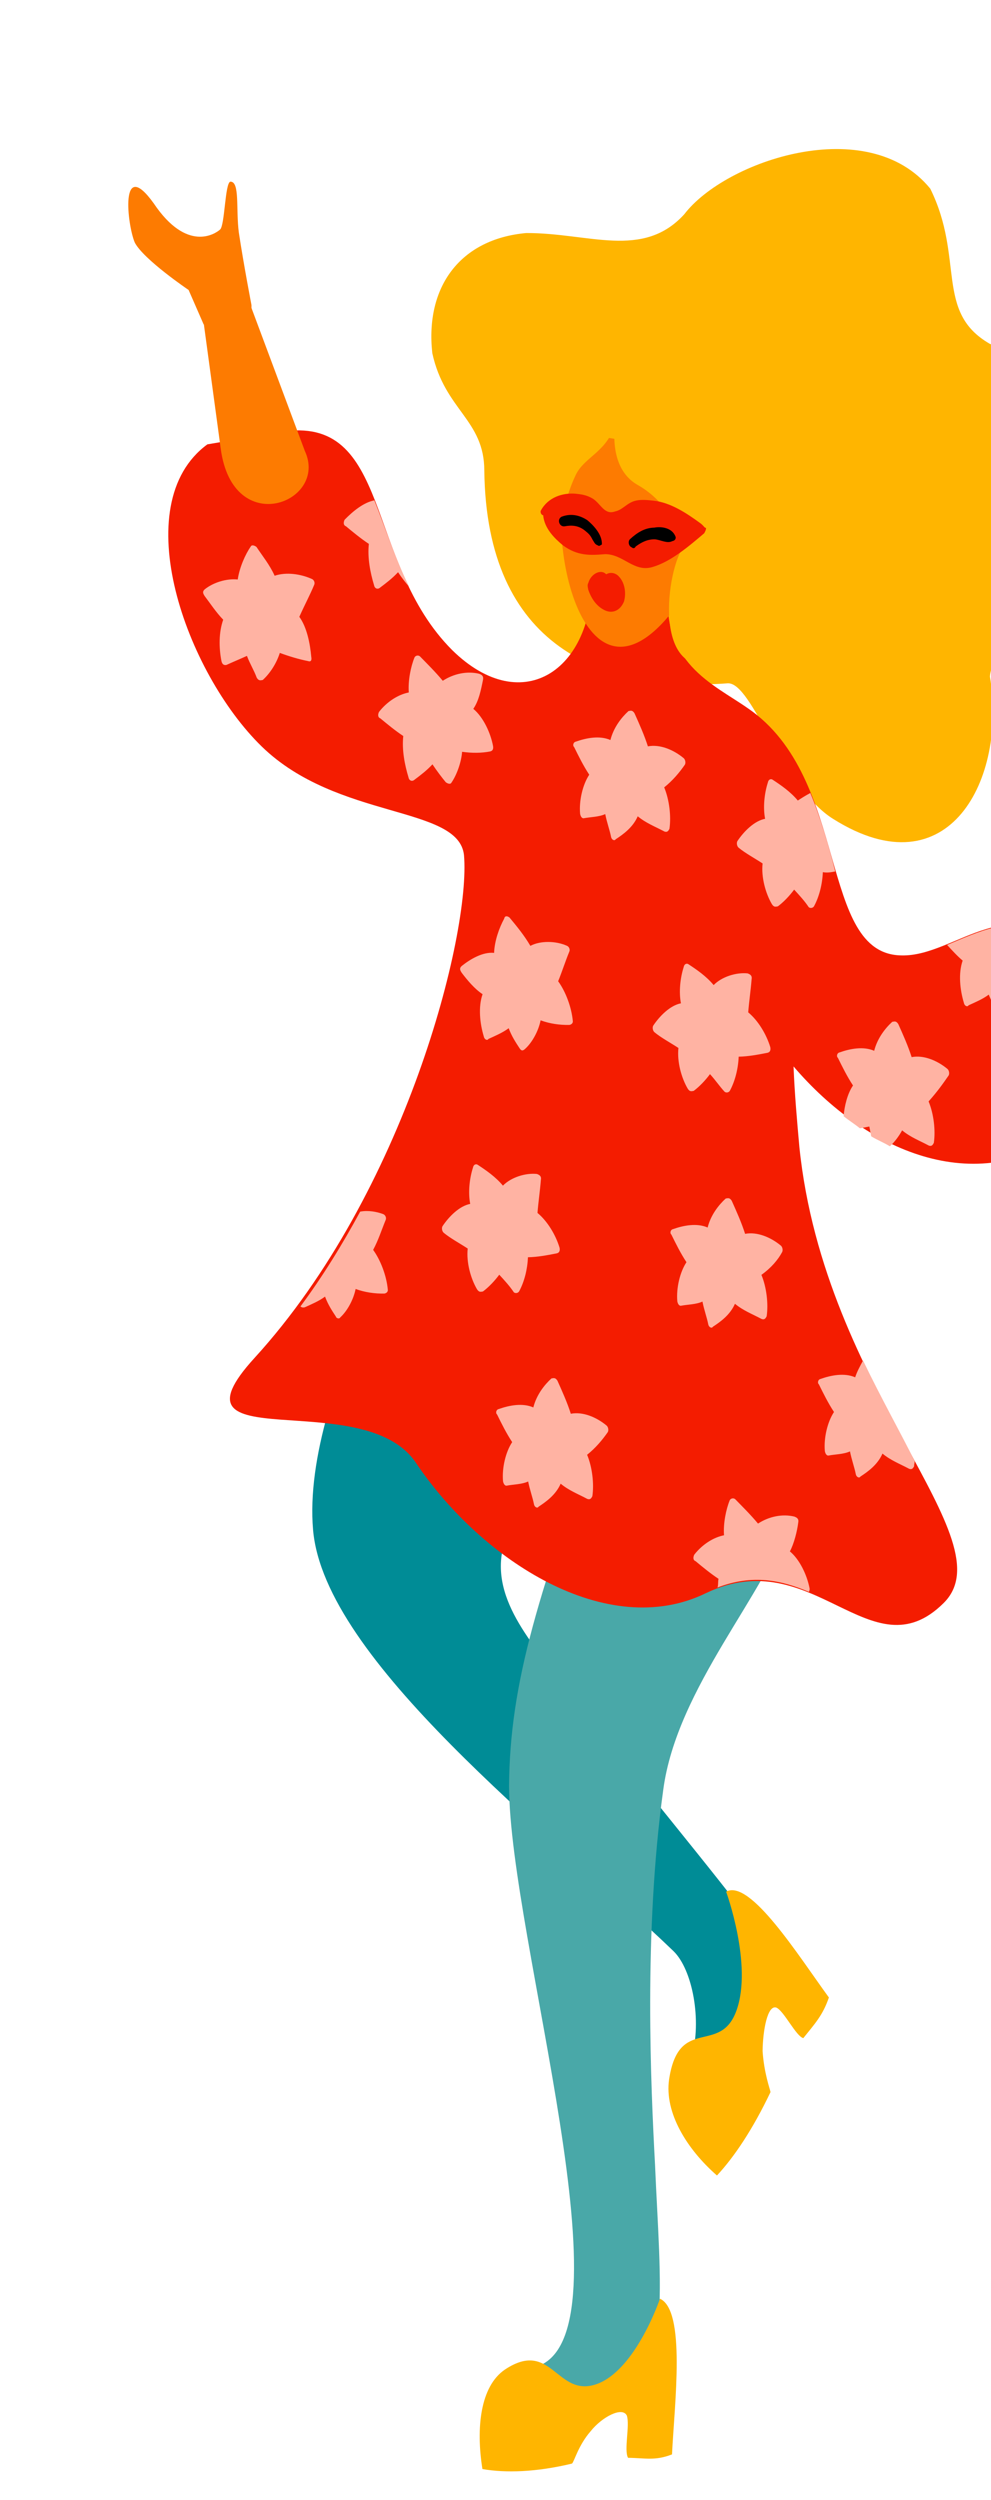 <svg width="69" height="174" viewBox="0 0 69 174" fill="none" xmlns="http://www.w3.org/2000/svg">
<path fill-rule="evenodd" clip-rule="evenodd" d="M33.721 32.747C33.714 29.201 30.967 28.551 30.1 24.58C29.591 19.949 32.055 16.633 36.634 16.219C40.999 16.201 44.76 18.073 47.643 14.913C50.508 11.165 60.442 7.821 64.772 13.131C67.169 17.988 65.074 21.705 68.901 23.92C70.294 24.596 74.098 24.686 76.989 27.082C80.321 29.748 82.714 37.089 78.785 39.86C76.59 42.059 69.1 43.984 68.926 47.092C70.108 54.195 66.1 62.066 58.033 57.008C54.508 54.853 52.396 47.457 50.667 47.556C41.861 48.198 33.866 45.017 33.721 32.747Z" fill="#FFB500"/>
<path fill-rule="evenodd" clip-rule="evenodd" d="M30.663 81.587C30.663 81.587 20.928 96.481 21.799 106.482C22.586 115.553 38.187 127.429 46.895 135.793C48.211 137.075 48.895 140.608 48.143 143.238C47.802 144.486 51.606 144.577 52.14 144.828C53.115 145.349 53.918 135.969 51.296 132.457C48.696 129.058 40.703 119.373 38.588 116.472C36.472 113.571 33.382 110.149 35.692 106.036C37.907 101.941 42.546 89.808 42.546 89.808L44.347 83.073L30.663 81.587Z" fill="#008C96"/>
<path fill-rule="evenodd" clip-rule="evenodd" d="M54.88 105.865C53.496 110.745 47.12 117.42 46.178 124.58C44.807 134.542 45.32 145.204 45.61 150.705C45.961 159.033 46.89 165.83 42.576 167.612C33.627 170.529 33.866 165.752 37.262 164.739C44.263 162.791 35.466 134.933 35.444 124.295C35.5 117.071 37.483 110.774 42.391 97.525L54.88 105.865Z" fill="#49A8A8"/>
<path fill-rule="evenodd" clip-rule="evenodd" d="M62.783 66.493C66.587 66.584 70.448 61.46 75.339 66.662C80.23 71.863 78.058 76.186 74.388 78.789C67.918 83.472 60.276 80.105 55.252 74.22C55.325 76.098 55.491 77.958 55.657 79.818C57.407 96.862 70.178 107.158 65.694 111.574C60.644 116.573 56.615 107.303 49.153 110.877C42.324 114.211 33.585 108.691 28.946 101.786C25.271 96.349 11.161 101.684 17.729 94.499C28.219 83.006 32.783 64.975 32.306 59.51C31.924 56.036 23.486 57.08 18.221 51.951C12.956 46.823 8.743 35.104 14.438 30.926L19.513 30.061C27.323 28.784 25.342 39.101 31.483 45.243C36.401 50.084 41.551 46.603 41.233 39.451C43.078 39.448 44.663 39.614 46.59 40.541C45.828 46.129 49.71 47.623 52.072 49.294C59.231 54.174 56.948 66.442 62.783 66.493Z" fill="#F41C00"/>
<path fill-rule="evenodd" clip-rule="evenodd" d="M49.196 34.952C48.524 34.491 48.494 39.345 47.18 42.083C40.734 50.9 37.66 37.542 39.66 31.833C40.644 29.395 44.745 30.02 49.196 34.952Z" fill="#FD7B01"/>
<path fill-rule="evenodd" clip-rule="evenodd" d="M75.381 73.394L81.465 65.711L79.795 62.605L72.603 67.074C67.904 69.876 73.831 76.414 75.381 73.394Z" fill="#FD7B01"/>
<path fill-rule="evenodd" clip-rule="evenodd" d="M79.669 54.943C79.669 54.943 75.096 56.894 73.592 53.638C72.087 50.382 71.5 44.347 70.446 40.412C69.299 36.496 76.535 32.255 78.474 34.245C80.412 36.234 85.472 47.315 85.759 48.797C85.931 50.182 84.678 53.736 79.669 54.943Z" fill="#FFB3A3"/>
<path fill-rule="evenodd" clip-rule="evenodd" d="M42.862 29.32C42.862 29.32 42.22 32.519 44.401 33.752C46.581 34.985 47.397 37.192 47.645 37.972C46.391 39.516 45.323 47.527 50.1 46.129C56.519 48.196 54.873 38.7 55.164 37.697C55.456 36.695 50.76 26.489 50.297 26.106C49.834 25.723 42.148 22.127 40.641 23.365C39.133 24.604 36.098 30.986 36.159 31.802C36.198 32.504 39.119 38.56 39.097 38.446C39.097 38.446 38.776 35.788 40.09 33.05C40.712 31.747 42.396 31.421 42.862 29.32Z" fill="#FFB500"/>
<path fill-rule="evenodd" clip-rule="evenodd" d="M35.16 164.91C38.428 162.74 38.755 166.933 41.568 165.915C44.286 164.915 45.951 159.981 45.951 159.981C47.763 160.812 46.968 167.234 46.789 170.816C45.617 171.28 44.895 171.065 43.728 171.054C43.431 170.521 43.87 168.78 43.644 168.114C43.325 167.467 41.916 168.213 41.135 169.192C40.26 170.189 39.991 171.306 39.826 171.456C37.322 172.059 35.197 172.116 33.59 171.837C33.131 168.969 33.443 166.071 35.16 164.91Z" fill="#FFB500"/>
<path fill-rule="evenodd" clip-rule="evenodd" d="M46.586 144.722C47.266 140.215 50.152 143.085 51.284 139.909C52.416 136.733 50.558 131.654 50.558 131.654C52.225 130.739 55.597 136.117 57.713 139.018C57.279 140.285 56.712 140.867 55.931 141.847C55.419 141.709 54.598 139.976 54.064 139.725C53.436 139.492 53.112 141.328 53.097 142.751C53.197 144.268 53.605 145.372 53.649 145.6C52.406 148.206 51.125 150.109 49.92 151.407C47.816 149.568 46.257 147.032 46.586 144.722Z" fill="#FFB500"/>
<path fill-rule="evenodd" clip-rule="evenodd" d="M21.225 31.385L17.19 20.578L14.008 21.195L15.368 31.219C16.209 37.56 22.89 34.965 21.225 31.385Z" fill="#FD7B01"/>
<path fill-rule="evenodd" clip-rule="evenodd" d="M17.509 21.226C17.531 21.34 16.979 18.49 16.631 16.193C16.415 14.579 16.717 12.629 16.04 12.642C15.665 12.714 15.656 15.672 15.326 15.973C14.996 16.273 13.021 17.602 10.701 14.149C8.31 10.828 8.864 15.688 9.387 16.887C10.005 18.068 13.132 20.182 13.132 20.182L14.18 22.58C14.273 22.562 17.604 23.218 17.509 21.226Z" fill="#FD7B01"/>
<path fill-rule="evenodd" clip-rule="evenodd" d="M48.806 36.446C47.787 35.698 46.675 34.967 45.486 34.843C45.09 34.801 44.693 34.76 44.319 34.833C43.664 34.959 43.378 35.488 42.817 35.597C42.09 35.856 41.842 35.076 41.286 34.711C40.845 34.441 40.449 34.4 40.053 34.358C39.166 34.294 38.159 34.607 37.659 35.532C37.587 35.664 37.725 35.874 37.819 35.856C37.902 36.785 38.618 37.475 39.196 37.954C40.215 38.702 41.079 38.653 42.13 38.568C43.391 38.56 44.124 39.837 45.412 39.469C46.699 39.101 47.948 38.032 49.032 37.112C49.104 36.98 49.175 36.848 49.153 36.734C49.059 36.752 49.037 36.638 48.806 36.446Z" fill="#F41C00"/>
<path fill-rule="evenodd" clip-rule="evenodd" d="M43.116 40.15C42.863 39.845 42.467 39.803 42.208 39.971C41.839 39.57 41.135 39.943 40.964 40.567C40.893 40.699 40.915 40.813 40.937 40.927L40.959 41.041C41.185 41.707 41.576 42.222 42.111 42.474C42.645 42.725 43.184 42.502 43.448 41.86C43.618 41.236 43.485 40.552 43.116 40.15Z" fill="#F41C00"/>
<path fill-rule="evenodd" clip-rule="evenodd" d="M47.045 37.379C46.819 36.713 46.026 36.63 45.558 36.721C44.881 36.734 44.364 37.07 43.869 37.521C43.704 37.671 43.77 38.013 43.979 38.091C44.095 38.187 44.189 38.169 44.26 38.036C44.684 37.718 45.13 37.513 45.619 37.537C46.016 37.578 46.456 37.847 46.808 37.661C47.089 37.607 47.045 37.379 47.045 37.379Z" fill="black"/>
<path fill-rule="evenodd" clip-rule="evenodd" d="M40.896 36.205C40.34 35.84 39.734 35.721 39.101 35.962C38.749 36.148 38.953 36.7 39.327 36.628C39.795 36.537 40.285 36.56 40.748 36.944C40.979 37.135 41.095 37.231 41.255 37.555C41.392 37.765 41.414 37.879 41.624 37.956C41.739 38.052 41.811 37.92 41.904 37.902C41.959 37.182 41.243 36.493 40.896 36.205Z" fill="black"/>
<path fill-rule="evenodd" clip-rule="evenodd" d="M21.869 40.72C21.941 40.588 21.897 40.36 21.688 40.282C20.944 39.953 19.942 39.793 19.122 40.07C18.78 39.308 18.274 38.697 17.86 38.068C17.745 37.972 17.536 37.894 17.464 38.026C17.085 38.573 16.678 39.479 16.552 40.331C15.759 40.249 14.845 40.544 14.257 41.013C14.092 41.163 14.114 41.277 14.252 41.487C14.643 42.002 15.056 42.632 15.541 43.129C15.227 44.017 15.239 45.079 15.416 45.991C15.46 46.219 15.575 46.315 15.763 46.279C16.208 46.074 16.748 45.851 17.194 45.647C17.398 46.198 17.673 46.618 17.877 47.17C18.015 47.38 18.108 47.361 18.295 47.325C18.791 46.874 19.241 46.196 19.483 45.44C20.111 45.673 20.832 45.888 21.438 46.007C21.647 46.084 21.718 45.952 21.674 45.724C21.591 44.794 21.37 43.655 20.841 42.929C21.248 42.023 21.605 41.362 21.869 40.72ZM52.331 68.164C52.38 67.918 52.265 67.822 52.056 67.744C51.263 67.661 50.256 67.975 49.689 68.558C49.182 67.946 48.511 67.485 47.954 67.12C47.839 67.024 47.652 67.061 47.602 67.306C47.361 68.063 47.257 69.029 47.411 69.827C46.663 69.972 45.931 70.705 45.48 71.384C45.408 71.516 45.453 71.744 45.568 71.84C46.031 72.223 46.681 72.57 47.237 72.935C47.133 73.901 47.447 75.023 47.883 75.766C48.02 75.976 48.114 75.958 48.301 75.922C48.725 75.603 49.126 75.171 49.434 74.756C49.803 75.158 50.079 75.577 50.448 75.979C50.563 76.075 50.751 76.038 50.822 75.906C51.179 75.246 51.399 74.375 51.432 73.541C52.109 73.528 52.764 73.401 53.419 73.275C53.606 73.238 53.677 73.106 53.633 72.878C53.363 71.985 52.79 71.031 52.096 70.456C52.15 69.736 52.276 68.884 52.331 68.164ZM37.659 82.123C37.708 81.877 37.593 81.781 37.383 81.703C36.591 81.62 35.584 81.934 35.017 82.516C34.51 81.905 33.838 81.444 33.282 81.079C33.167 80.983 32.979 81.019 32.93 81.265C32.688 82.022 32.584 82.988 32.739 83.786C31.99 83.931 31.259 84.664 30.808 85.343C30.736 85.475 30.78 85.703 30.896 85.798C31.359 86.182 32.008 86.529 32.565 86.894C32.461 87.86 32.775 88.982 33.21 89.725C33.348 89.935 33.442 89.917 33.629 89.881C34.052 89.562 34.454 89.129 34.762 88.715C35.131 89.117 35.5 89.518 35.776 89.938C35.891 90.034 36.078 89.997 36.15 89.865C36.507 89.205 36.727 88.334 36.759 87.5C37.436 87.487 38.091 87.36 38.746 87.233C38.934 87.197 39.005 87.065 38.961 86.837C38.691 85.943 38.117 84.99 37.424 84.415C37.478 83.695 37.604 82.843 37.659 82.123ZM77.387 75.725C76.71 75.738 75.983 75.997 75.416 76.58C74.91 75.968 74.238 75.507 73.682 75.142C73.566 75.046 73.379 75.083 73.33 75.329C73.088 76.085 72.984 77.051 73.138 77.849C72.39 77.994 71.658 78.727 71.207 79.406C71.136 79.538 71.18 79.766 71.296 79.862C71.527 80.053 71.758 80.245 71.99 80.437C72.787 80.046 73.585 79.654 74.361 79.149C75.681 77.947 76.743 76.914 77.387 75.725ZM56.419 55.192C56.067 55.378 55.808 55.547 55.549 55.715C55.043 55.104 54.371 54.643 53.815 54.278C53.699 54.182 53.512 54.218 53.462 54.464C53.221 55.22 53.117 56.187 53.271 56.984C52.523 57.129 51.791 57.862 51.34 58.541C51.269 58.673 51.313 58.901 51.428 58.997C51.891 59.38 52.541 59.727 53.097 60.093C52.993 61.059 53.307 62.18 53.743 62.924C53.88 63.134 53.974 63.115 54.161 63.079C54.585 62.761 54.986 62.328 55.294 61.914C55.663 62.315 56.032 62.717 56.308 63.136C56.423 63.232 56.611 63.196 56.682 63.064C57.039 62.403 57.259 61.533 57.292 60.699C57.594 60.758 57.875 60.704 58.156 60.65C57.709 58.844 57.146 56.943 56.419 55.192ZM26.844 84.928C26.916 84.796 26.872 84.568 26.662 84.49C26.244 84.335 25.638 84.216 25.077 84.325C23.862 86.57 22.459 88.852 20.919 90.924C21.035 91.02 21.129 91.002 21.222 90.984C21.668 90.779 22.207 90.557 22.631 90.238C22.835 90.79 23.11 91.209 23.386 91.629C23.408 91.743 23.617 91.821 23.689 91.689C24.184 91.238 24.613 90.445 24.761 89.707C25.389 89.94 26.088 90.041 26.765 90.028C26.952 89.992 27.023 89.86 27.001 89.746C26.918 88.816 26.51 87.713 25.981 86.987C26.339 86.327 26.58 85.57 26.844 84.928ZM65.942 65.763C66.311 66.164 66.68 66.566 67.027 66.853C66.714 67.742 66.841 68.9 67.112 69.793C67.156 70.021 67.365 70.099 67.436 69.967C67.882 69.762 68.422 69.539 68.845 69.221C69.049 69.772 69.325 70.192 69.6 70.612C69.738 70.822 69.832 70.803 69.996 70.653C70.492 70.203 70.921 69.41 71.069 68.672C71.696 68.905 72.395 69.006 73.073 68.993C73.26 68.957 73.331 68.825 73.309 68.71C73.226 67.781 72.818 66.677 72.289 65.952C72.504 65.556 72.624 65.177 72.839 64.781C70.306 63.735 68.1 64.872 65.942 65.763ZM39.631 66.25C39.703 66.118 39.658 65.89 39.449 65.812C38.706 65.483 37.633 65.454 36.928 65.828C36.493 65.084 35.986 64.473 35.479 63.861C35.364 63.766 35.154 63.688 35.105 63.934C34.748 64.594 34.434 65.483 34.402 66.317C33.609 66.234 32.74 66.757 32.151 67.226C31.986 67.376 32.008 67.49 32.146 67.7C32.537 68.216 33.044 68.827 33.6 69.192C33.287 70.081 33.414 71.239 33.684 72.132C33.728 72.36 33.938 72.438 34.009 72.306C34.455 72.101 34.994 71.878 35.418 71.56C35.622 72.111 35.897 72.531 36.173 72.951C36.31 73.16 36.404 73.142 36.569 72.992C37.064 72.541 37.493 71.749 37.641 71.011C38.269 71.244 38.968 71.345 39.645 71.332C39.832 71.296 39.904 71.163 39.882 71.049C39.798 70.12 39.391 69.016 38.862 68.291C39.126 67.648 39.367 66.892 39.631 66.25ZM66.052 74.847C66.124 74.715 66.08 74.487 65.964 74.391C65.27 73.816 64.317 73.409 63.475 73.572C63.227 72.793 62.886 72.031 62.544 71.27C62.406 71.06 62.312 71.078 62.125 71.114C61.63 71.565 61.086 72.262 60.866 73.132C60.123 72.803 59.187 72.984 58.461 73.243C58.273 73.28 58.224 73.526 58.34 73.622C58.659 74.269 58.979 74.917 59.392 75.546C59.013 76.093 58.793 76.963 58.739 77.683C59.086 77.971 59.526 78.24 59.873 78.528C60.06 78.491 60.341 78.437 60.528 78.401C60.572 78.629 60.616 78.856 60.66 79.085C61.101 79.354 61.519 79.509 61.96 79.779C62.29 79.478 62.598 79.064 62.812 78.668C63.391 79.147 64.018 79.38 64.668 79.727C64.877 79.805 64.949 79.672 65.02 79.54C65.146 78.688 65.019 77.53 64.655 76.655C65.293 75.94 65.673 75.393 66.052 74.847ZM60.092 94.686C59.877 95.082 59.663 95.478 59.542 95.856C58.799 95.528 57.863 95.709 57.137 95.968C56.95 96.004 56.9 96.25 57.016 96.346C57.335 96.993 57.655 97.641 58.068 98.27C57.617 98.949 57.348 100.066 57.431 100.995C57.475 101.223 57.591 101.319 57.685 101.301C58.153 101.21 58.736 101.216 59.182 101.011C59.292 101.581 59.496 102.133 59.584 102.589C59.629 102.816 59.838 102.894 59.909 102.762C60.427 102.425 61.109 101.938 61.444 101.164C62.023 101.643 62.65 101.876 63.3 102.223C63.509 102.301 63.581 102.169 63.652 102.037C63.63 101.923 63.701 101.791 63.679 101.677C62.72 99.734 61.392 97.39 60.092 94.686ZM54.456 87.145C54.528 87.013 54.483 86.785 54.368 86.689C53.674 86.114 52.721 85.708 51.879 85.871C51.631 85.091 51.289 84.33 50.948 83.568C50.81 83.358 50.716 83.376 50.529 83.413C50.034 83.864 49.489 84.56 49.27 85.431C48.527 85.102 47.591 85.283 46.864 85.542C46.677 85.578 46.628 85.824 46.744 85.92C47.063 86.568 47.383 87.215 47.796 87.845C47.345 88.523 47.076 89.64 47.159 90.57C47.203 90.798 47.319 90.893 47.413 90.875C47.88 90.785 48.464 90.79 48.91 90.585C49.02 91.155 49.224 91.707 49.312 92.163C49.357 92.391 49.566 92.468 49.637 92.336C50.154 91.999 50.837 91.513 51.172 90.738C51.75 91.217 52.378 91.45 53.028 91.797C53.237 91.875 53.308 91.743 53.38 91.611C53.506 90.759 53.379 89.601 53.015 88.725C53.697 88.238 54.17 87.674 54.456 87.145ZM42.321 99.667C42.392 99.534 42.348 99.307 42.232 99.211C41.538 98.636 40.586 98.229 39.744 98.392C39.496 97.613 39.154 96.851 38.812 96.09C38.674 95.88 38.581 95.898 38.394 95.934C37.899 96.385 37.354 97.082 37.134 97.952C36.391 97.623 35.455 97.804 34.729 98.063C34.542 98.1 34.492 98.346 34.608 98.441C34.928 99.089 35.247 99.737 35.661 100.366C35.21 101.045 34.941 102.161 35.024 103.091C35.068 103.319 35.184 103.415 35.277 103.397C35.745 103.306 36.328 103.311 36.774 103.106C36.885 103.676 37.089 104.228 37.177 104.684C37.221 104.912 37.43 104.99 37.502 104.858C38.019 104.521 38.701 104.034 39.037 103.259C39.615 103.739 40.242 103.972 40.892 104.319C41.102 104.396 41.173 104.264 41.244 104.132C41.37 103.28 41.243 102.122 40.879 101.247C41.468 100.778 41.941 100.213 42.321 99.667ZM47.687 53.218C47.759 53.086 47.715 52.858 47.599 52.762C46.905 52.187 45.953 51.781 45.111 51.944C44.862 51.164 44.521 50.403 44.179 49.641C44.041 49.431 43.948 49.449 43.761 49.486C43.265 49.936 42.721 50.633 42.501 51.503C41.758 51.174 40.822 51.356 40.096 51.615C39.909 51.651 39.859 51.897 39.975 51.993C40.294 52.641 40.614 53.288 41.027 53.917C40.576 54.596 40.307 55.712 40.391 56.642C40.435 56.87 40.55 56.966 40.644 56.948C41.112 56.857 41.695 56.863 42.141 56.658C42.251 57.228 42.455 57.779 42.544 58.235C42.588 58.463 42.797 58.541 42.869 58.409C43.386 58.072 44.068 57.585 44.403 56.811C44.982 57.29 45.609 57.523 46.259 57.87C46.468 57.948 46.54 57.816 46.611 57.684C46.737 56.831 46.61 55.674 46.246 54.798C46.835 54.329 47.308 53.765 47.687 53.218ZM55.579 105.966C55.629 105.72 55.513 105.624 55.304 105.547C54.489 105.35 53.553 105.531 52.778 106.036C52.271 105.425 51.67 104.832 51.186 104.334C51.07 104.238 50.883 104.275 50.811 104.407C50.548 105.049 50.35 106.034 50.411 106.849C49.663 106.995 48.887 107.5 48.342 108.196C48.271 108.328 48.221 108.575 48.431 108.652C48.893 109.036 49.471 109.515 50.028 109.88C49.978 110.126 50.022 110.354 49.951 110.486C52.389 109.541 54.415 109.976 56.32 110.789C56.32 110.789 56.391 110.657 56.369 110.543C56.192 109.631 55.691 108.546 54.997 107.971C55.283 107.443 55.503 106.572 55.579 105.966ZM26.066 34.822C25.317 34.967 24.564 35.586 23.997 36.169C23.925 36.301 23.876 36.547 24.085 36.625C24.548 37.008 25.126 37.487 25.682 37.853C25.578 38.819 25.777 39.844 26.047 40.738C26.091 40.966 26.301 41.044 26.466 40.894C26.889 40.575 27.313 40.256 27.715 39.824C27.99 40.243 28.244 40.549 28.497 40.855C27.538 38.912 26.816 36.687 26.066 34.822ZM33.631 47.31C33.68 47.064 33.565 46.968 33.355 46.89C32.541 46.693 31.605 46.874 30.829 47.38C30.322 46.768 29.722 46.175 29.237 45.678C29.122 45.582 28.935 45.618 28.863 45.75C28.599 46.393 28.402 47.377 28.463 48.193C27.714 48.338 26.938 48.843 26.394 49.54C26.322 49.672 26.273 49.918 26.482 49.996C26.945 50.379 27.523 50.858 28.079 51.224C27.975 52.19 28.174 53.215 28.444 54.109C28.488 54.337 28.698 54.415 28.863 54.264C29.286 53.946 29.71 53.627 30.111 53.195C30.387 53.614 30.778 54.13 31.032 54.435C31.147 54.531 31.356 54.609 31.428 54.477C31.807 53.93 32.121 53.042 32.175 52.322C32.874 52.423 33.551 52.41 34.113 52.301C34.3 52.265 34.371 52.133 34.327 51.905C34.151 50.993 33.649 49.908 32.955 49.333C33.334 48.786 33.483 48.048 33.631 47.31Z" fill="#FFB3A3"/>
</svg>
